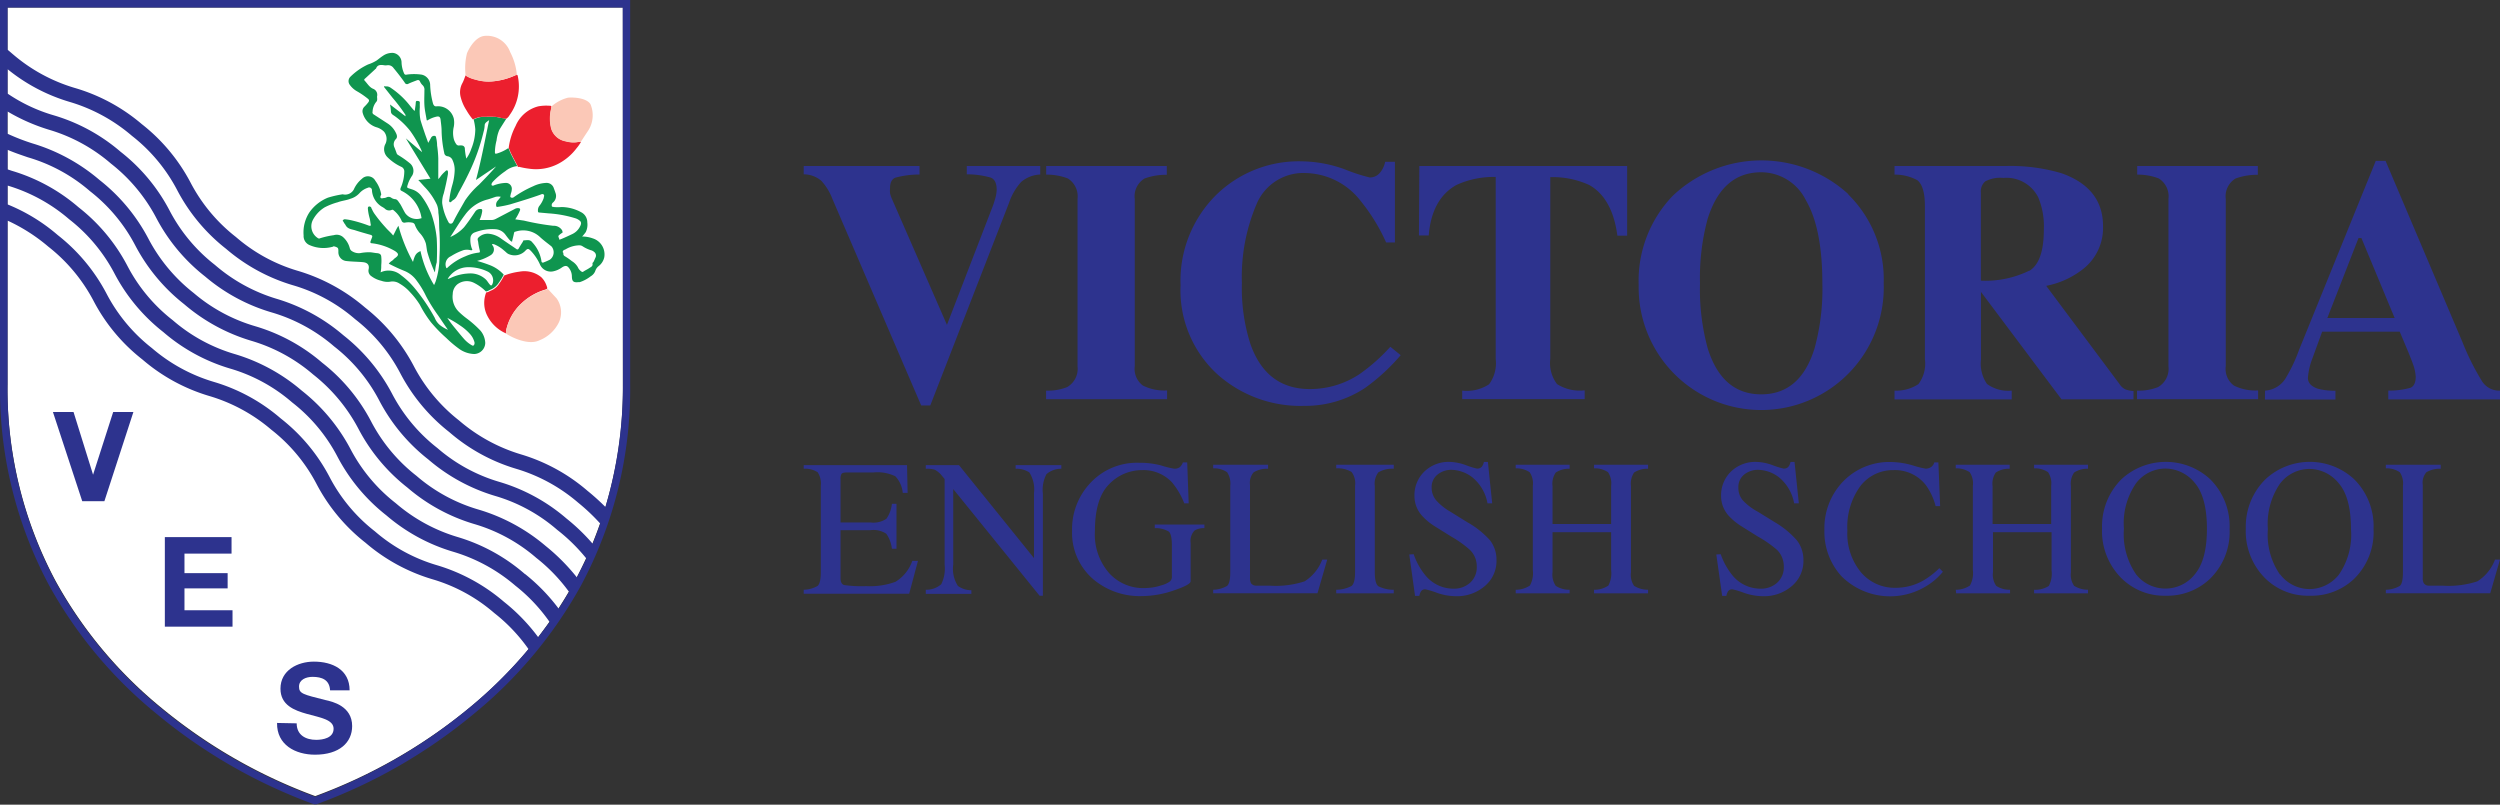 <svg xmlns="http://www.w3.org/2000/svg" viewBox="0 0 256 82.4"><rect x="0" y="0" width="256" height="82.4" fill="#333333" stroke="none"/><defs><style>.cls-1{fill:#fff;}.cls-2{fill:#0f954f;}.cls-3{fill:#ec1f2e;}.cls-4{fill:#fbc8b7;}.cls-5{fill:#2d338e;}</style></defs><title>VES_Logo</title><g id="Layer_2" data-name="Layer 2"><g id="Layer_1-2" data-name="Layer 1"><path class="cls-1" d="M.77.77V39.34A41.78,41.78,0,0,0,5.71,59.52a44.44,44.44,0,0,0,10.87,13,54,54,0,0,0,15.7,9A54.15,54.15,0,0,0,48,72.53a44.33,44.33,0,0,0,10.85-13,41.9,41.9,0,0,0,4.93-20.17V.77Z"/><path class="cls-2" d="M51.85,12.15c-.24.38-.48.75-.71,1.13a3.74,3.74,0,0,0-.29,1.09,5.08,5.08,0,0,0-.17,1.17c0,.18,0,.24.24.17a4.29,4.29,0,0,0,1.14-.55c.09.2.16.4.26.6.21.42.43.83.65,1.25a2.3,2.3,0,0,0-1.23.52,7.72,7.72,0,0,0-1.27,1.08,1.71,1.71,0,0,1-.11.14c0,.08-.07.17,0,.23a.21.21,0,0,0,.22,0,3.75,3.75,0,0,1,1.24-.25.6.6,0,0,1,.58.72c0,.16-.08.32-.11.47s-.06.22,0,.28a.26.26,0,0,0,.31,0,10.86,10.86,0,0,1,2-1.13,3.35,3.35,0,0,1,1.32-.34.77.77,0,0,1,.79.54c.06.16.12.32.17.48a.87.87,0,0,1-.27,1,.35.35,0,0,0-.11.32c0,.13.13.1.22.13a4.19,4.19,0,0,0,.79,0,4.32,4.32,0,0,1,2.07.57,1.16,1.16,0,0,1,.56,1,1.74,1.74,0,0,1-.16,1,4.35,4.35,0,0,1-.37.45,3.2,3.2,0,0,1,1.09.19,1.72,1.72,0,0,1,1.18,1.92,1.55,1.55,0,0,1-.58.92,1,1,0,0,0-.33.46,1.06,1.06,0,0,1-.48.58,3.67,3.67,0,0,1-1.12.6l-.13,0c-.52.06-.67-.07-.68-.6a1.41,1.41,0,0,0-.31-.86c-.19-.26-.41-.26-.77,0a2.32,2.32,0,0,1-.81.35,1.2,1.2,0,0,1-1.35-.64,5,5,0,0,0-1-1.49c-.21-.2-.29-.21-.5,0a1.51,1.51,0,0,1-1.68.39c-.22-.07-.35-.26-.53-.39A3.39,3.39,0,0,0,50.56,25c-.06,0-.11,0-.16,0s0,.1.05.14a.69.69,0,0,1-.22,1,5,5,0,0,1-1.38.58,12.68,12.68,0,0,1,1.23.4,3.74,3.74,0,0,1,1.5,1h0a5.63,5.63,0,0,1-.49.81,1.83,1.83,0,0,1-.79.7c-.19.06-.34.21-.55.21a4.57,4.57,0,0,0-1.22-.88,1.61,1.61,0,0,0-1.69.15,1.32,1.32,0,0,0-.48,1A2.15,2.15,0,0,0,47,31.94a8.07,8.07,0,0,0,.83.7,10.82,10.82,0,0,1,1.38,1.23,2.09,2.09,0,0,1,.48,1.24,1.16,1.16,0,0,1-1.13,1.14,2.8,2.8,0,0,1-1.6-.57,11.68,11.68,0,0,1-1.26-1.07A15,15,0,0,1,44.13,33,11.56,11.56,0,0,1,43,31.22a7.94,7.94,0,0,0-1-1.29,4.3,4.3,0,0,0-1.07-.88,1.29,1.29,0,0,0-1-.2,1.9,1.9,0,0,1-.89-.1,2.66,2.66,0,0,1-1-.46.67.67,0,0,1-.29-.73c.09-.43-.12-.66-.55-.71s-1.15-.05-1.72-.12a.9.9,0,0,1-.83-.93c0-.36,0-.43-.29-.53s-.21,0-.3,0a3.52,3.52,0,0,1-2.33-.16,1,1,0,0,1-.64-1,3.76,3.76,0,0,1,.59-2.36,4.28,4.28,0,0,1,1.9-1.51A10.32,10.32,0,0,1,35,19.91a.29.29,0,0,1,.16,0,1,1,0,0,0,1.08-.53,2.89,2.89,0,0,1,.82-1.07.86.86,0,0,1,1.38.21,3.18,3.18,0,0,1,.6,1.4S39,20,39,20s-.11.21,0,.28.2,0,.31,0a.74.74,0,0,0,.29-.08.46.46,0,0,1,.47.05.76.76,0,0,0,.35.14c.27,0,.37.25.51.43s.35.65.56,1a1.45,1.45,0,0,0,1.61.54c.09,0,.06-.06.05-.12a3.7,3.7,0,0,0-2-2.68c-.14-.07-.19-.12-.12-.32a4.28,4.28,0,0,0,.37-1.66.51.51,0,0,0-.29-.49,4.87,4.87,0,0,1-1.44-1,1.15,1.15,0,0,1-.24-1.28,1.18,1.18,0,0,0-.1-1.32,1.82,1.82,0,0,0-.82-.47,2.11,2.11,0,0,1-1.37-1.46.65.65,0,0,1,.16-.62,3.72,3.72,0,0,0,.42-.47c.09-.13.09-.21,0-.32a8.25,8.25,0,0,0-1.16-.8,2.25,2.25,0,0,1-.78-.72.63.63,0,0,1,.11-.78A6.4,6.4,0,0,1,37.69,6.6a4.11,4.11,0,0,0,.9-.42c.2-.15.4-.32.62-.46a1.65,1.65,0,0,1,1.07-.3,1,1,0,0,1,.84,1,3,3,0,0,0,.26,1.1.2.2,0,0,0,.26.12,5.54,5.54,0,0,1,1.52,0,1.1,1.1,0,0,1,.89,1.1,8.52,8.52,0,0,0,.28,1.82c.06.22.17.38.43.32h.11a1.66,1.66,0,0,1,1.6,1.27,2.27,2.27,0,0,1,0,.82,2.72,2.72,0,0,0,0,1.27,1.67,1.67,0,0,0,.25.52.31.31,0,0,0,.27.14,1.24,1.24,0,0,1,.33,0,.32.32,0,0,1,.28.34,7.34,7.34,0,0,0,.15,1,3.59,3.59,0,0,0,.51-1,5.4,5.4,0,0,0,.41-2,5.59,5.59,0,0,0-.17-1,2.43,2.43,0,0,1,.94-.28q.63,0,1.26,0C51,12,51.44,12.11,51.85,12.15ZM44.54,27.88h0a.47.47,0,0,1-.06-.09,14.43,14.43,0,0,1-.7-1.9c-.09-.31-.1-.64-.17-.95A2.73,2.73,0,0,0,43,23.88a2.73,2.73,0,0,1-.5-.81.35.35,0,0,0-.28-.27,1.94,1.94,0,0,0-.76,0,.31.31,0,0,1-.35-.23,2.8,2.8,0,0,0-.76-1c-.07-.06-.13-.12-.23-.08a.63.63,0,0,1-.73-.14,2.2,2.2,0,0,0-.3-.19,2.11,2.11,0,0,1-1-1.65.29.29,0,0,0-.43-.28,1.93,1.93,0,0,0-.85.55,2,2,0,0,1-.92.57c-.42.17-.88.2-1.3.36a6.77,6.77,0,0,0-1.34.52A3.32,3.32,0,0,0,32,22.6a1.43,1.43,0,0,0,.58,1.8.19.19,0,0,0,.19,0,8.58,8.58,0,0,1,1.42-.32,1,1,0,0,1,.93.19,2.29,2.29,0,0,1,.7,1.15.5.5,0,0,0,.24.31,1.3,1.3,0,0,0,.82.19,4.81,4.81,0,0,1,.93-.09c.26,0,.51.07.77.09s.44.1.46.35a4.21,4.21,0,0,1,0,.87c0,.23,0,.48-.07.75a1.94,1.94,0,0,1,2.07.27,8.09,8.09,0,0,1,1.38,1.3,19.11,19.11,0,0,1,2.1,3.09,1.78,1.78,0,0,0,.61.8,3.26,3.26,0,0,0,.74.42c-.36-.51-.69-1-1-1.46a16.33,16.33,0,0,1-1.25-2,8.88,8.88,0,0,0-.93-1.54,2.88,2.88,0,0,0-1.21-1A18.13,18.13,0,0,1,39.81,27a1.24,1.24,0,0,1,.32-.29c.12-.07.2-.2.32-.28.41-.29.4-.45,0-.72a6,6,0,0,0-2.36-.8c-.16,0-.19-.08-.14-.22l.15-.39c.05-.13,0-.19-.11-.24-.54-.15-1.07-.3-1.6-.47-.35-.12-.77-.11-1-.53-.05-.11-.15-.19-.19-.3s-.15-.12-.08-.21a.25.25,0,0,1,.26-.09,4.64,4.64,0,0,1,.65.11,13.58,13.58,0,0,1,1.78.55c.11,0,.19,0,.16-.11s-.06-.43-.11-.64a5.1,5.1,0,0,1-.19-1c0-.09,0-.19.1-.22a.23.23,0,0,1,.25.11c0,.06.05.13.08.19a2.5,2.5,0,0,0,.29.5,14.61,14.61,0,0,0,1.11,1.36c.24.28.53.51.76.81.19-.33.32-.68.54-1a16.51,16.51,0,0,0,1.49,3.7c.2-.77.36-.92.77-1.11a11,11,0,0,0,1.39,3.48c.07-.15.12-.26.16-.37A7.94,7.94,0,0,0,45,26.35a23.26,23.26,0,0,0,0-2.64c-.06-.64,0-1.27-.11-1.91a2.3,2.3,0,0,0-.14-.81,6.65,6.65,0,0,0-1.29-1.87c-.2-.22-.4-.45-.63-.69l1.25-.13-2.52-4.13,0,0,1.66,1.41a2.32,2.32,0,0,0-.08-.22A11.57,11.57,0,0,0,42,13.4a7.91,7.91,0,0,0-1.59-1.52c-.18-.12-.38-.21-.38-.48a5,5,0,0,0-.09-.7l1.58,1.21c0-.07,0-.12,0-.15A18.54,18.54,0,0,0,40.19,10L39.4,9s-.09-.09-.06-.15.1,0,.16,0a.72.72,0,0,1,.51.14,8.55,8.55,0,0,1,2,1.87c.12.14.23.28.35.41s.12.06.13-.05.07-.44.08-.66.06-.24.23-.22.2.09.19.23,0,.29,0,.43a4.83,4.83,0,0,0,.06,1.26c.14.5.32,1,.48,1.48.1.29.21.57.32.89.11-.2.21-.36.29-.52a.35.35,0,0,1,.34-.2c.18,0,.17.17.2.28a3.43,3.43,0,0,1,.08.71,11.59,11.59,0,0,1,.12,1.31c0,.7,0,1.41,0,2.14.07-.09.13-.14.18-.21a2.84,2.84,0,0,1,.49-.55c.07-.07.17-.18.25-.14s.08.2.07.31v.05c-.11.66-.26,1.32-.43,2a2.62,2.62,0,0,0-.16,1,5.65,5.65,0,0,0,.68,2,.25.25,0,0,0,.39,0,1,1,0,0,0,.1-.17c.36-.72.78-1.41,1.17-2.11a8.63,8.63,0,0,1,1.44-1.63c.41-.42.82-.84,1.21-1.27.18-.19.36-.39.53-.59v0l-2.06,1.39c.55-2.05.92-4.08,1.35-6.13-.22.17-.46.27-.46.55a2.77,2.77,0,0,1-.11.64A20.65,20.65,0,0,1,48,17.74c-.31.65-.65,1.29-1,1.92-.17.3-.27.66-.61.84-.12.07-.24.28-.35.19s0-.31,0-.47A9.69,9.69,0,0,1,46.3,19a6.14,6.14,0,0,0,.26-1.58,2.36,2.36,0,0,0-.21-1,.65.65,0,0,0-.51-.42.38.38,0,0,1-.35-.34,11.53,11.53,0,0,1-.27-2.26c0-.37-.06-.75-.1-1.12s-.21-.39-.49-.32a2.92,2.92,0,0,0-.78.32s-.14.11-.16,0c-.08-.51-.2-1-.23-1.52s0-1,0-1.51a.61.61,0,0,0-.19-.53A1.19,1.19,0,0,1,43,8.33c-.07-.14-.18-.16-.33-.1s-.57.21-.84.34a.26.26,0,0,1-.39-.12c-.36-.51-.74-1-1.14-1.48a.67.67,0,0,0-.64-.29.93.93,0,0,1-.33,0c-.35-.05-.69-.07-.83.36,0,0-.06,0-.09.06l-1,.92c-.07.06-.17.13-.07.24.28.29.47.66.86.83a.66.66,0,0,1,.41.79c0,.19.07.4-.09.56a1.71,1.71,0,0,0-.37,1,.24.24,0,0,0,.12.28l1.4.91a2.33,2.33,0,0,1,.88,1c.1.2.16.43,0,.6a.76.76,0,0,0-.14.91c.07.18.14.36.2.54a.34.34,0,0,0,.17.2,9.64,9.64,0,0,1,1.18.83,1,1,0,0,1,.26,1.25,3.75,3.75,0,0,0-.4.74c-.19.6-.22.49.33.68a1.93,1.93,0,0,1,1,.7,7.62,7.62,0,0,1,1,1.78,10.58,10.58,0,0,1,.57,2.55,22.44,22.44,0,0,1,0,2.46C44.62,27.19,44.57,27.53,44.54,27.88Zm8.22-5.42.89.13a25.29,25.29,0,0,0,3,.53,1,1,0,0,1,.92.48c0,.1.1.17,0,.24a2.26,2.26,0,0,0-.31.23c-.18.14,0,.28,0,.41s.16,0,.21,0c.39-.16.77-.34,1.15-.52a1.69,1.69,0,0,0,.78-.78c.09-.17.17-.39,0-.55a1.27,1.27,0,0,0-.52-.29,11.7,11.7,0,0,0-2.69-.49l-1-.09a.11.11,0,0,1-.1-.12.77.77,0,0,1,.12-.53,2.67,2.67,0,0,0,.47-.84c0-.12.09-.24,0-.34s-.22-.05-.33,0c-1,.36-2.06.68-3.12,1a11,11,0,0,1-1.17.24c-.08,0-.23.08-.25-.09a.62.62,0,0,1,.14-.52,4.91,4.91,0,0,0,.33-.41,1.37,1.37,0,0,0-.51,0c-.27.09-.54.19-.82.27A4.08,4.08,0,0,0,47.62,22c-.54.71-1,1.49-1.51,2.27a4.19,4.19,0,0,0,1.41-1c.41-.51.78-1.06,1.15-1.61a.62.62,0,0,1,.48-.26c.17,0,.23,0,.23.21a3.21,3.21,0,0,1-.27.92c.39,0,.76,0,1.14,0a1,1,0,0,0,.53-.12l1.91-1a.71.71,0,0,1,.32-.1c.25,0,.31.09.2.32A5.32,5.32,0,0,1,52.76,22.46Zm-7,5a.15.15,0,0,0,.06-.05,5.87,5.87,0,0,1,1.85-1.17A4.51,4.51,0,0,1,49,25.87c.16,0,.15-.1.13-.21a7.6,7.6,0,0,1-.16-.83c0-.15-.13-.33,0-.48a1.37,1.37,0,0,1,1-.42,2.52,2.52,0,0,1,1.33.49c.52.37,1.06.72,1.58,1.08a.14.14,0,0,0,.23-.05c.12-.21.25-.42.38-.62s.07-.22.17-.22c.3,0,.6-.12.85.21a3.6,3.6,0,0,1,.93,1.89c0,.13.08.24.26.15a6.65,6.65,0,0,0,.61-.27.93.93,0,0,0,.16-1.36c-.41-.33-.83-.63-1.22-1a2.5,2.5,0,0,0-2.46-.51c-.1,0-.14.06-.16.17-.05.26-.12.51-.18.76,0,.07,0,.14-.13.05s-.38-.42-.55-.65a1.36,1.36,0,0,0-1.05-.58,4.91,4.91,0,0,0-2.08.32.66.66,0,0,0-.47.61,2.53,2.53,0,0,0,.15,1.06s.1.1,0,.15-.11,0-.17,0a1.51,1.51,0,0,0-.67,0,6.07,6.07,0,0,0-1.31.63A.9.9,0,0,0,45.71,27.45Zm11.94-1.57a.29.29,0,0,0,.16.36,6.76,6.76,0,0,1,.7.49,1.73,1.73,0,0,1,.61.62,1,1,0,0,0,.38.45.14.14,0,0,0,.19,0c.19-.13.4-.22.59-.35s.4-.19.34-.48c0,0,0-.07.06-.11s.16-.3.23-.46a.46.46,0,0,0-.13-.62.75.75,0,0,0-.33-.17,3.42,3.42,0,0,1-.84-.4.6.6,0,0,0-.31-.1,2.86,2.86,0,0,0-1.43.41C57.72,25.61,57.57,25.68,57.65,25.88Zm-11.8,2.67.21-.08A4.85,4.85,0,0,1,48.3,28a2.3,2.3,0,0,1,1.43.6c.16.15.27.36.41.52s.19.14.27,0a1,1,0,0,0-.49-1.32,4.49,4.49,0,0,0-2-.44A2.45,2.45,0,0,0,45.85,28.55Zm-.09,4a11.72,11.72,0,0,0,.8,1.06c.3.37.6.74.91,1.09a3.13,3.13,0,0,0,.8.65c.15.09.22,0,.26-.12a.41.41,0,0,0,0-.22,2.06,2.06,0,0,0-.4-.76,5.07,5.07,0,0,0-1.08-.94A10.1,10.1,0,0,0,45.76,32.53Z"/><path class="cls-3" d="M53,17c-.22-.42-.44-.83-.65-1.25-.1-.2-.17-.4-.26-.6a6.63,6.63,0,0,1,.71-2.26,3.45,3.45,0,0,1,2.32-2,4.5,4.5,0,0,1,1.16-.06c.15,0,.23,0,.18.27a4.23,4.23,0,0,0,0,2.06,1.9,1.9,0,0,0,1.49,1.3,2.85,2.85,0,0,0,1.33.06.56.56,0,0,1,.22,0,4.06,4.06,0,0,1-.46.66,5.59,5.59,0,0,1-1.89,1.6,4.93,4.93,0,0,1-3,.49,7.92,7.92,0,0,1-1-.19C53.13,17.12,53,17.1,53,17Z"/><path class="cls-3" d="M51.85,12.15c-.41,0-.81-.18-1.22-.19s-.84,0-1.26,0a2.43,2.43,0,0,0-.94.28,6.11,6.11,0,0,1-.66-.94A4.41,4.41,0,0,1,47.19,10a1.94,1.94,0,0,1,.16-1.49c.14-.26.22-.54.33-.8a3,3,0,0,0,1,.43,4.63,4.63,0,0,0,1.61.2,7,7,0,0,0,2.53-.65c.14-.07.18,0,.2.1a5,5,0,0,1-.84,4A1,1,0,0,1,51.85,12.15Z"/><path class="cls-3" d="M49.79,29.94c.21,0,.36-.15.55-.21a1.83,1.83,0,0,0,.79-.7,5.63,5.63,0,0,0,.49-.81,6.51,6.51,0,0,1,1.56-.4,2.74,2.74,0,0,1,2.24.56,2.17,2.17,0,0,1,.54.85c.13.35.12.35-.24.46A6,6,0,0,0,53.47,31a5.29,5.29,0,0,0-1.66,2.93.14.14,0,0,1,0,.07s0,.08,0,.14a3.87,3.87,0,0,1-2-2A2.91,2.91,0,0,1,49.79,29.94Z"/><path class="cls-4" d="M48.64,8.15a4.63,4.63,0,0,0,1.61.2,7,7,0,0,0,2.53-.65.24.24,0,0,1,.15,0,6.19,6.19,0,0,0-.69-2.37,2.52,2.52,0,0,0-2.66-1.65c-.79.1-1.43,1-1.76,1.77a6.35,6.35,0,0,0-.14,2.3A3,3,0,0,0,48.64,8.15Z"/><path class="cls-4" d="M60.46,10.66C60.1,10.1,59,9.94,58.17,10a4,4,0,0,0-1.74.94h0a.27.27,0,0,1,0,.18,4.23,4.23,0,0,0,0,2.06,1.9,1.9,0,0,0,1.49,1.3,2.85,2.85,0,0,0,1.33.06.56.56,0,0,1,.22,0s.31-.49.79-1.21A2.91,2.91,0,0,0,60.46,10.66Z"/><path class="cls-4" d="M57,30.56c-.64-.69-.93-1-.93-1h0c0,.06-.12.09-.31.15A6,6,0,0,0,53.47,31a5.29,5.29,0,0,0-1.66,2.93.14.14,0,0,1,0,.07s0,.08,0,.14,2.11,1.35,3.42.71a3.74,3.74,0,0,0,2-1.84A2.46,2.46,0,0,0,57,30.56Z"/><path class="cls-5" d="M0,0V39.34A42.59,42.59,0,0,0,5,59.89,45.11,45.11,0,0,0,16.09,73.14a54.35,54.35,0,0,0,16.07,9.22l.12,0,.12,0a54.35,54.35,0,0,0,16.07-9.22A45.11,45.11,0,0,0,59.53,59.89a42.59,42.59,0,0,0,5-20.55V0ZM.77,7.08a18.28,18.28,0,0,0,6.38,3.36,17.31,17.31,0,0,1,6.36,3.47,17.1,17.1,0,0,1,4.64,5.57,18.61,18.61,0,0,0,5,6A18.64,18.64,0,0,0,30,29.21a16.94,16.94,0,0,1,6.36,3.47A17,17,0,0,1,41,38.24a18.64,18.64,0,0,0,5,6A18.52,18.52,0,0,0,52.84,48a17.31,17.31,0,0,1,6.36,3.47,20.2,20.2,0,0,1,2.27,2.15c-.24.69-.5,1.38-.78,2.06A20.07,20.07,0,0,0,58,53.09a18.59,18.59,0,0,0-6.85-3.74,17,17,0,0,1-6.36-3.47,17.11,17.11,0,0,1-4.64-5.56,18.7,18.7,0,0,0-5-6,18.69,18.69,0,0,0-6.85-3.73A17.23,17.23,0,0,1,22,27.12a17.1,17.1,0,0,1-4.64-5.57,18.51,18.51,0,0,0-5-6,18.52,18.52,0,0,0-6.85-3.74A16.71,16.71,0,0,1,.77,9.58ZM.77,19a17.15,17.15,0,0,1,6.31,3.45A17.1,17.1,0,0,1,11.72,28a18.61,18.61,0,0,0,5,6,18.49,18.49,0,0,0,6.84,3.74,16.94,16.94,0,0,1,6.36,3.47,17,17,0,0,1,4.64,5.56,18.63,18.63,0,0,0,5,6,18.61,18.61,0,0,0,6.85,3.73,17.31,17.31,0,0,1,6.36,3.47,17.42,17.42,0,0,1,3.51,3.72c-.37.53-.76,1-1.16,1.57a19.28,19.28,0,0,0-3.52-3.64,18.75,18.75,0,0,0-6.85-3.74,17,17,0,0,1-6.36-3.47,17,17,0,0,1-4.64-5.56,18.51,18.51,0,0,0-5-6,18.49,18.49,0,0,0-6.84-3.74,17.23,17.23,0,0,1-6.36-3.47,17.1,17.1,0,0,1-4.64-5.57,18.61,18.61,0,0,0-5-6A18.52,18.52,0,0,0,.77,20.93Zm53,39.8A18.52,18.52,0,0,0,46.89,55a17.23,17.23,0,0,1-6.36-3.47A17.07,17.07,0,0,1,35.9,46a18.75,18.75,0,0,0-5-6,18.75,18.75,0,0,0-6.85-3.74,17,17,0,0,1-6.36-3.47,17,17,0,0,1-4.64-5.56,18.51,18.51,0,0,0-5-6,18.49,18.49,0,0,0-6.84-3.74l-.44-.15v-2c.73.31,1.42.54,2.09.77a16.94,16.94,0,0,1,6.36,3.47,17,17,0,0,1,4.64,5.57,18.72,18.72,0,0,0,5,6,18.82,18.82,0,0,0,6.85,3.74,17.11,17.11,0,0,1,6.36,3.46,17.37,17.37,0,0,1,4.64,5.57,18.58,18.58,0,0,0,5,6,18.59,18.59,0,0,0,6.85,3.74,17,17,0,0,1,6.36,3.47,17.47,17.47,0,0,1,3.35,3.48c-.34.58-.69,1.15-1.06,1.72A19.28,19.28,0,0,0,53.74,58.76ZM48,72.53a54.15,54.15,0,0,1-15.73,9.06,53.75,53.75,0,0,1-15.7-9,44.44,44.44,0,0,1-10.87-13A41.78,41.78,0,0,1,.77,39.34V22.59a18,18,0,0,1,4.17,2.66,17.25,17.25,0,0,1,4.64,5.56,18.45,18.45,0,0,0,5,6,18.59,18.59,0,0,0,6.85,3.74A17.31,17.31,0,0,1,27.78,44a17.1,17.1,0,0,1,4.64,5.57,18.61,18.61,0,0,0,5,6,18.64,18.64,0,0,0,6.84,3.74,16.94,16.94,0,0,1,6.36,3.47,17.33,17.33,0,0,1,3.5,3.69A47.32,47.32,0,0,1,48,72.53ZM59.07,59.12a20.53,20.53,0,0,0-3.18-3.2A18.9,18.9,0,0,0,49,52.18a17,17,0,0,1-6.36-3.46A17.1,17.1,0,0,1,38,43.15a18.51,18.51,0,0,0-5-6,18.52,18.52,0,0,0-6.85-3.74A17.09,17.09,0,0,1,19.83,30a17.26,17.26,0,0,1-4.64-5.57,18.66,18.66,0,0,0-5-6,18.9,18.9,0,0,0-6.85-3.74,21.48,21.48,0,0,1-2.58-1V11.41A19.48,19.48,0,0,0,5,13.28a17.09,17.09,0,0,1,6.36,3.47A17.25,17.25,0,0,1,16,22.31a18.58,18.58,0,0,0,5,6A18.59,18.59,0,0,0,27.85,32a17.16,17.16,0,0,1,6.36,3.47,17,17,0,0,1,4.64,5.57,18.61,18.61,0,0,0,5,6,18.64,18.64,0,0,0,6.84,3.74,16.94,16.94,0,0,1,6.36,3.47,18.18,18.18,0,0,1,3,2.95C59.71,57.86,59.4,58.49,59.07,59.12Zm4.72-19.78A44,44,0,0,1,62,51.92a22.83,22.83,0,0,0-1.84-1.66,18.57,18.57,0,0,0-6.84-3.74A17.34,17.34,0,0,1,47,43.05a17.17,17.17,0,0,1-4.63-5.57,18.75,18.75,0,0,0-5-6,18.75,18.75,0,0,0-6.85-3.74,17,17,0,0,1-6.36-3.47,17.11,17.11,0,0,1-4.64-5.56,18.58,18.58,0,0,0-5-6A18.59,18.59,0,0,0,7.64,9,17.23,17.23,0,0,1,1.28,5.52L.77,5.09V.77h63Z"/><path class="cls-5" d="M10.69,51.32H8.42l-3-9.13H7.53l2,6.42h0l2.06-6.42h2.07Z"/><path class="cls-5" d="M16.88,55h6.83v1.69H18.89v2h4.42v1.56H18.89v2.24h4.92v1.68H16.88Z"/><path class="cls-5" d="M30.38,74.07c0,1.22.95,1.69,2,1.69.71,0,1.78-.2,1.78-1.14s-1.38-1.14-2.71-1.51-2.73-.91-2.73-2.59c0-1.89,1.77-2.77,3.42-2.77,1.91,0,3.66.83,3.66,2.94h-2c-.06-1.08-.83-1.38-1.8-1.38-.64,0-1.38.27-1.38,1s.43.8,2.72,1.38c.68.15,2.72.6,2.72,2.66,0,1.68-1.31,2.93-3.8,2.93-2,0-3.93-1-3.89-3.25Z"/><path class="cls-5" d="M94.16,17v.87a9.33,9.33,0,0,0-2.46.32c-.38.14-.56.5-.56,1.08a2.78,2.78,0,0,0,0,.51,2.66,2.66,0,0,0,.16.51L97,33.34h-.06l4.63-12a7,7,0,0,0,.28-.81,3.85,3.85,0,0,0,.21-1.09c0-.67-.2-1.09-.6-1.25A8.79,8.79,0,0,0,99,17.85V17h7.52v.87a3.23,3.23,0,0,0-1.94.75,6,6,0,0,0-1.25,2.14L95.26,41.52h-.93l-9.1-21.17a5.74,5.74,0,0,0-1.13-1.84,2.81,2.81,0,0,0-1.8-.66V17Z"/><path class="cls-5" d="M107.12,40a5.31,5.31,0,0,0,2.15-.36,2.16,2.16,0,0,0,1.07-2.13V20.36a2.16,2.16,0,0,0-1-2.09,6.09,6.09,0,0,0-2.21-.39V17h12.35v.9a6.37,6.37,0,0,0-2.28.38,2.12,2.12,0,0,0-1,2.1V37.48a2.14,2.14,0,0,0,.83,2,4.92,4.92,0,0,0,2.48.5v.9H107.12Z"/><path class="cls-5" d="M137.73,17.35a18,18,0,0,0,2.52.82,1.31,1.31,0,0,0,1.08-.51,2.52,2.52,0,0,0,.51-1.09h1v8.26h-.9a19,19,0,0,0-2.6-4.24,7.32,7.32,0,0,0-5.62-2.87,5.19,5.19,0,0,0-5,3.07A19,19,0,0,0,127.17,29a18.71,18.71,0,0,0,.88,6.25q1.63,4.59,6.08,4.59a9.16,9.16,0,0,0,5.07-1.52,18.57,18.57,0,0,0,3.17-2.81l1.06.86a20.39,20.39,0,0,1-3.64,3.35,11.07,11.07,0,0,1-6.22,1.84,12.79,12.79,0,0,1-8.76-3.1,11.65,11.65,0,0,1-3.92-9.25,12.35,12.35,0,0,1,3.74-9.34,12.08,12.08,0,0,1,8.63-3.35A13.23,13.23,0,0,1,137.73,17.35Z"/><path class="cls-5" d="M145.34,17h21.28l0,7.13h-1c-.34-2.55-1.29-4.28-2.87-5.18a9,9,0,0,0-4-.81V36.74a3.57,3.57,0,0,0,.69,2.59,4.33,4.33,0,0,0,2.83.64v.9H149.73V40a4.16,4.16,0,0,0,2.75-.65,3.61,3.61,0,0,0,.68-2.58V18.12a9.22,9.22,0,0,0-4,.81c-1.69.93-2.65,2.65-2.86,5.18h-1Z"/><path class="cls-5" d="M189.25,19.9A12.18,12.18,0,0,1,192.89,29a12.55,12.55,0,1,1-25.09.19,12.55,12.55,0,0,1,3.48-9.13,13.19,13.19,0,0,1,18-.17Zm-3.44,15.77a22.92,22.92,0,0,0,.8-6.66c0-3.76-.57-6.6-1.69-8.51a5.12,5.12,0,0,0-4.57-2.86q-4,0-5.49,4.78a23,23,0,0,0-.78,6.59,22.87,22.87,0,0,0,.79,6.66q1.47,4.71,5.48,4.71T185.81,35.67Z"/><path class="cls-5" d="M194,40a4.1,4.1,0,0,0,2.45-.67,3.51,3.51,0,0,0,.66-2.56V21.11c0-1.36-.26-2.25-.78-2.66a4.83,4.83,0,0,0-2.33-.57V17h11.37a18.41,18.41,0,0,1,5.73.74c2.83,1,4.25,2.81,4.25,5.41a5.35,5.35,0,0,1-2.23,4.54,8.76,8.76,0,0,1-3.59,1.58l7.51,10.06a1.43,1.43,0,0,0,.62.55,2.9,2.9,0,0,0,.81.16v.85h-7.37l-8.25-11h0v6.92a3.68,3.68,0,0,0,.62,2.51A3.7,3.7,0,0,0,206,40v.9H194Zm13.8-12.26c1-.62,1.49-2,1.49-4.27a7.67,7.67,0,0,0-.57-3.25,3.64,3.64,0,0,0-3.59-2,3.18,3.18,0,0,0-1.85.36,1.37,1.37,0,0,0-.44,1.16v9A10.22,10.22,0,0,0,207.81,27.71Z"/><path class="cls-5" d="M218.83,40a5.31,5.31,0,0,0,2.15-.36,2.16,2.16,0,0,0,1.07-2.13V20.36a2.15,2.15,0,0,0-1-2.09,6,6,0,0,0-2.2-.39V17h12.35v.9a6.37,6.37,0,0,0-2.28.38,2.12,2.12,0,0,0-1,2.1V37.48a2.12,2.12,0,0,0,.83,2,4.92,4.92,0,0,0,2.48.5v.9H218.83Z"/><path class="cls-5" d="M231.94,40A2.67,2.67,0,0,0,234,38.81a16.08,16.08,0,0,0,1.43-3l7.85-19.34h1l7.88,18.57a25.53,25.53,0,0,0,2,4A2.08,2.08,0,0,0,256,40v.9H244.56V40a8.31,8.31,0,0,0,2.27-.29q.54-.23.54-1.14a4.59,4.59,0,0,0-.27-1.26c-.12-.34-.28-.74-.47-1.21l-.9-2.14h-7.94l-1,2.74a7,7,0,0,0-.46,2c0,.5.34.87,1,1.1a6.64,6.64,0,0,0,1.82.21v.9h-7.22Zm13.27-7.44-3.4-8.18h-.3l-3.19,8.18Z"/><path class="cls-5" d="M82.3,60.39A3,3,0,0,0,83.72,60c.22-.19.33-.65.33-1.4V49.74a2.1,2.1,0,0,0-.32-1.38A2.35,2.35,0,0,0,82.3,48v-.37H92.88l.06,2.84h-.5a2.83,2.83,0,0,0-.76-1.7,4.2,4.2,0,0,0-2.25-.39H86.71q-.43,0-.54.15a1,1,0,0,0-.1.53v4.44h3.07a2.38,2.38,0,0,0,1.63-.38,3.27,3.27,0,0,0,.56-1.53h.47v4.6h-.47a3.36,3.36,0,0,0-.57-1.53,2.36,2.36,0,0,0-1.62-.37H86.07v4.92c0,.4.13.63.38.7a12.56,12.56,0,0,0,2.24.11,7.67,7.67,0,0,0,3-.44,4.07,4.07,0,0,0,1.73-2.15H94l-.9,3.37H82.3Z"/><path class="cls-5" d="M94.8,60.39a2.34,2.34,0,0,0,1.58-.56,3.61,3.61,0,0,0,.35-2V49.05l-.27-.32a2.21,2.21,0,0,0-.74-.63A2.86,2.86,0,0,0,94.8,48v-.37h3.4l7.68,9.52V50.5a3.24,3.24,0,0,0-.48-2.13A2.49,2.49,0,0,0,104,48v-.37h4.68V48a2.31,2.31,0,0,0-1.52.55,3.45,3.45,0,0,0-.37,2V61h-.34L97.61,50.08v7.74A3.24,3.24,0,0,0,98.09,60a2.36,2.36,0,0,0,1.38.44v.37H94.8Z"/><path class="cls-5" d="M118.93,47.67a8.49,8.49,0,0,0,1.29.32.88.88,0,0,0,.6-.16,1.25,1.25,0,0,0,.31-.48h.44l.15,4.19h-.45A7.72,7.72,0,0,0,120,49.38a4,4,0,0,0-3.06-1.24,4.65,4.65,0,0,0-3.37,1.45q-1.45,1.45-1.45,4.79a6,6,0,0,0,1.45,4.3,4.7,4.7,0,0,0,3.58,1.54,7,7,0,0,0,.84-.06,5.37,5.37,0,0,0,.92-.22,2.68,2.68,0,0,0,.89-.4A.65.65,0,0,0,120,59V55.87c0-.77-.1-1.25-.32-1.44a2.68,2.68,0,0,0-1.43-.35v-.37h5.08v.37a1.87,1.87,0,0,0-1,.24,1.55,1.55,0,0,0-.41,1.29v3.91c0,.24-.57.55-1.72.94a10.17,10.17,0,0,1-3.3.58,7.38,7.38,0,0,1-4.92-1.7,6.27,6.27,0,0,1-2.2-5,6.89,6.89,0,0,1,1.76-4.76,6.51,6.51,0,0,1,5.13-2.19A8.3,8.3,0,0,1,118.93,47.67Z"/><path class="cls-5" d="M124.23,60.39a3,3,0,0,0,1.42-.39c.22-.19.33-.65.33-1.4V49.74a2.1,2.1,0,0,0-.32-1.38,2.33,2.33,0,0,0-1.43-.4v-.37h5.62V48a2.67,2.67,0,0,0-1.47.36,1.64,1.64,0,0,0-.38,1.29v9.56a1.06,1.06,0,0,0,.11.52.63.63,0,0,0,.5.24l.47,0H130a9.53,9.53,0,0,0,3.59-.44,4.52,4.52,0,0,0,1.81-2.23h.51l-1,3.45H124.23Z"/><path class="cls-5" d="M136.83,60.39A3.38,3.38,0,0,0,138.4,60c.24-.19.36-.66.36-1.43V49.74a1.93,1.93,0,0,0-.36-1.41,2.74,2.74,0,0,0-1.57-.37v-.37h5.89V48a2.78,2.78,0,0,0-1.58.37,1.93,1.93,0,0,0-.36,1.41V58.6c0,.77.12,1.24.36,1.43a3.43,3.43,0,0,0,1.58.36v.37h-5.89Z"/><path class="cls-5" d="M144.76,56.75a7,7,0,0,0,1.18,2.14,3.7,3.7,0,0,0,2.94,1.39,2.43,2.43,0,0,0,1.65-.6,2.11,2.11,0,0,0,.69-1.68,2.33,2.33,0,0,0-.7-1.69,11.09,11.09,0,0,0-1.92-1.37l-1.7-1.06a6.14,6.14,0,0,1-1.22-1,3,3,0,0,1-.84-2.08,3.37,3.37,0,0,1,1-2.5,3.57,3.57,0,0,1,2.65-1,5.26,5.26,0,0,1,1.64.34,8,8,0,0,0,1.09.34.6.6,0,0,0,.51-.18,1.16,1.16,0,0,0,.22-.5h.41l.44,4.24h-.48a4.46,4.46,0,0,0-1.56-2.67,3.65,3.65,0,0,0-2.12-.76,2.24,2.24,0,0,0-1.43.48,1.63,1.63,0,0,0-.61,1.34,2,2,0,0,0,.47,1.31,5.84,5.84,0,0,0,1.45,1.16l1.74,1.08a9.06,9.06,0,0,1,2.32,1.85,3.23,3.23,0,0,1,.66,2A3.34,3.34,0,0,1,152.06,60a4.35,4.35,0,0,1-3,1.05,5.93,5.93,0,0,1-1.93-.35,7.93,7.93,0,0,0-1.16-.35.48.48,0,0,0-.47.22,1.42,1.42,0,0,0-.16.45h-.44l-.59-4.24Z"/><path class="cls-5" d="M155.21,60.39a2.6,2.6,0,0,0,1.45-.43,2.61,2.61,0,0,0,.3-1.59V49.74a2,2,0,0,0-.33-1.39,2.43,2.43,0,0,0-1.42-.39v-.37h5.52V48a2.43,2.43,0,0,0-1.42.39,2,2,0,0,0-.33,1.39v3.88h6V49.74a2.05,2.05,0,0,0-.32-1.39,2.41,2.41,0,0,0-1.43-.39v-.37h5.53V48a2.44,2.44,0,0,0-1.43.39,2.05,2.05,0,0,0-.32,1.39V58.6a2,2,0,0,0,.32,1.39,2.67,2.67,0,0,0,1.43.4v.37h-5.53v-.37a2.54,2.54,0,0,0,1.47-.43,2.73,2.73,0,0,0,.28-1.59V54.5h-6v4.1a2,2,0,0,0,.33,1.39,2.49,2.49,0,0,0,1.42.4v.37h-5.52Z"/><path class="cls-5" d="M176.2,56.75a7.24,7.24,0,0,0,1.18,2.14,3.7,3.7,0,0,0,2.94,1.39,2.43,2.43,0,0,0,1.65-.6,2.11,2.11,0,0,0,.69-1.68,2.36,2.36,0,0,0-.69-1.69A11.74,11.74,0,0,0,180,54.94l-1.69-1.06a6.23,6.23,0,0,1-1.23-1,3,3,0,0,1-.84-2.08,3.37,3.37,0,0,1,1-2.5,3.58,3.58,0,0,1,2.65-1,5.21,5.21,0,0,1,1.64.34,8,8,0,0,0,1.09.34.6.6,0,0,0,.51-.18,1.16,1.16,0,0,0,.22-.5h.41l.44,4.24h-.48a4.46,4.46,0,0,0-1.56-2.67,3.62,3.62,0,0,0-2.12-.76,2.24,2.24,0,0,0-1.43.48,1.62,1.62,0,0,0-.6,1.34,1.94,1.94,0,0,0,.46,1.31A5.84,5.84,0,0,0,180,52.4l1.75,1.08A9.16,9.16,0,0,1,184,55.33a3.24,3.24,0,0,1,.67,2A3.35,3.35,0,0,1,183.5,60a4.35,4.35,0,0,1-3,1.05,5.93,5.93,0,0,1-1.93-.35,7.56,7.56,0,0,0-1.16-.35.48.48,0,0,0-.47.22,1.42,1.42,0,0,0-.16.45h-.43l-.6-4.24Z"/><path class="cls-5" d="M195.91,47.67a9.2,9.2,0,0,0,1.28.32,1,1,0,0,0,.53-.15.83.83,0,0,0,.35-.49h.42l.18,4.48h-.46a6.43,6.43,0,0,0-1-2.15,4,4,0,0,0-3.3-1.54,4.21,4.21,0,0,0-3.42,1.65,7.12,7.12,0,0,0-1.32,4.55,6.23,6.23,0,0,0,1.39,4.26,4.5,4.5,0,0,0,3.53,1.59,5.71,5.71,0,0,0,2.85-.74,8.52,8.52,0,0,0,1.65-1.27l.36.37A6.48,6.48,0,0,1,197.28,60a7.07,7.07,0,0,1-8.72-1,6.75,6.75,0,0,1-1.74-4.74,6.89,6.89,0,0,1,1.84-4.88,6.58,6.58,0,0,1,5-2.07A8.33,8.33,0,0,1,195.91,47.67Z"/><path class="cls-5" d="M200.27,60.39a2.6,2.6,0,0,0,1.45-.43,2.61,2.61,0,0,0,.3-1.59V49.74a2,2,0,0,0-.33-1.39,2.43,2.43,0,0,0-1.42-.39v-.37h5.52V48a2.4,2.4,0,0,0-1.42.39,2,2,0,0,0-.33,1.39v3.88h6V49.74a2.05,2.05,0,0,0-.32-1.39,2.41,2.41,0,0,0-1.43-.39v-.37h5.52V48a2.43,2.43,0,0,0-1.42.39,2,2,0,0,0-.33,1.39V58.6a2,2,0,0,0,.33,1.39,2.66,2.66,0,0,0,1.42.4v.37h-5.52v-.37A2.57,2.57,0,0,0,209.8,60a2.73,2.73,0,0,0,.28-1.59V54.5h-6v4.1a2,2,0,0,0,.33,1.39,2.46,2.46,0,0,0,1.42.4v.37h-5.52Z"/><path class="cls-5" d="M217.25,49.06a6.7,6.7,0,0,1,9.06,0,6.79,6.79,0,0,1,2,5.11,6.7,6.7,0,0,1-2.06,5.15A6.33,6.33,0,0,1,221.78,61a6.2,6.2,0,0,1-4.65-1.9,6.81,6.81,0,0,1-1.88-5A6.8,6.8,0,0,1,217.25,49.06Zm1.49,9.76a3.83,3.83,0,0,0,6,0c.84-1,1.25-2.54,1.25-4.68s-.42-3.74-1.26-4.71a3.9,3.9,0,0,0-3-1.45,3.79,3.79,0,0,0-3,1.51,7.2,7.2,0,0,0-1.24,4.65A7.25,7.25,0,0,0,218.74,58.82Z"/><path class="cls-5" d="M232,49.06a6.68,6.68,0,0,1,9.05,0,6.76,6.76,0,0,1,2,5.11A6.67,6.67,0,0,1,241,59.33,6.33,6.33,0,0,1,236.49,61a6.2,6.2,0,0,1-4.65-1.9,6.81,6.81,0,0,1-1.87-5A6.8,6.8,0,0,1,232,49.06Zm1.49,9.76a3.8,3.8,0,0,0,3,1.5,3.86,3.86,0,0,0,3-1.46,7.18,7.18,0,0,0,1.25-4.68c0-2.17-.42-3.74-1.27-4.71a3.87,3.87,0,0,0-3-1.45,3.79,3.79,0,0,0-3,1.51,7.26,7.26,0,0,0-1.24,4.65A7.19,7.19,0,0,0,233.46,58.82Z"/><path class="cls-5" d="M244.31,60.39a3,3,0,0,0,1.43-.39c.22-.19.32-.65.32-1.4V49.74a2,2,0,0,0-.32-1.38,2.33,2.33,0,0,0-1.43-.4v-.37h5.62V48a2.67,2.67,0,0,0-1.47.36,1.64,1.64,0,0,0-.37,1.29v9.56a1,1,0,0,0,.11.52.61.61,0,0,0,.49.24l.47,0h.93a9.53,9.53,0,0,0,3.59-.44,4.47,4.47,0,0,0,1.81-2.23H256l-1,3.45H244.31Z"/></g></g></svg>